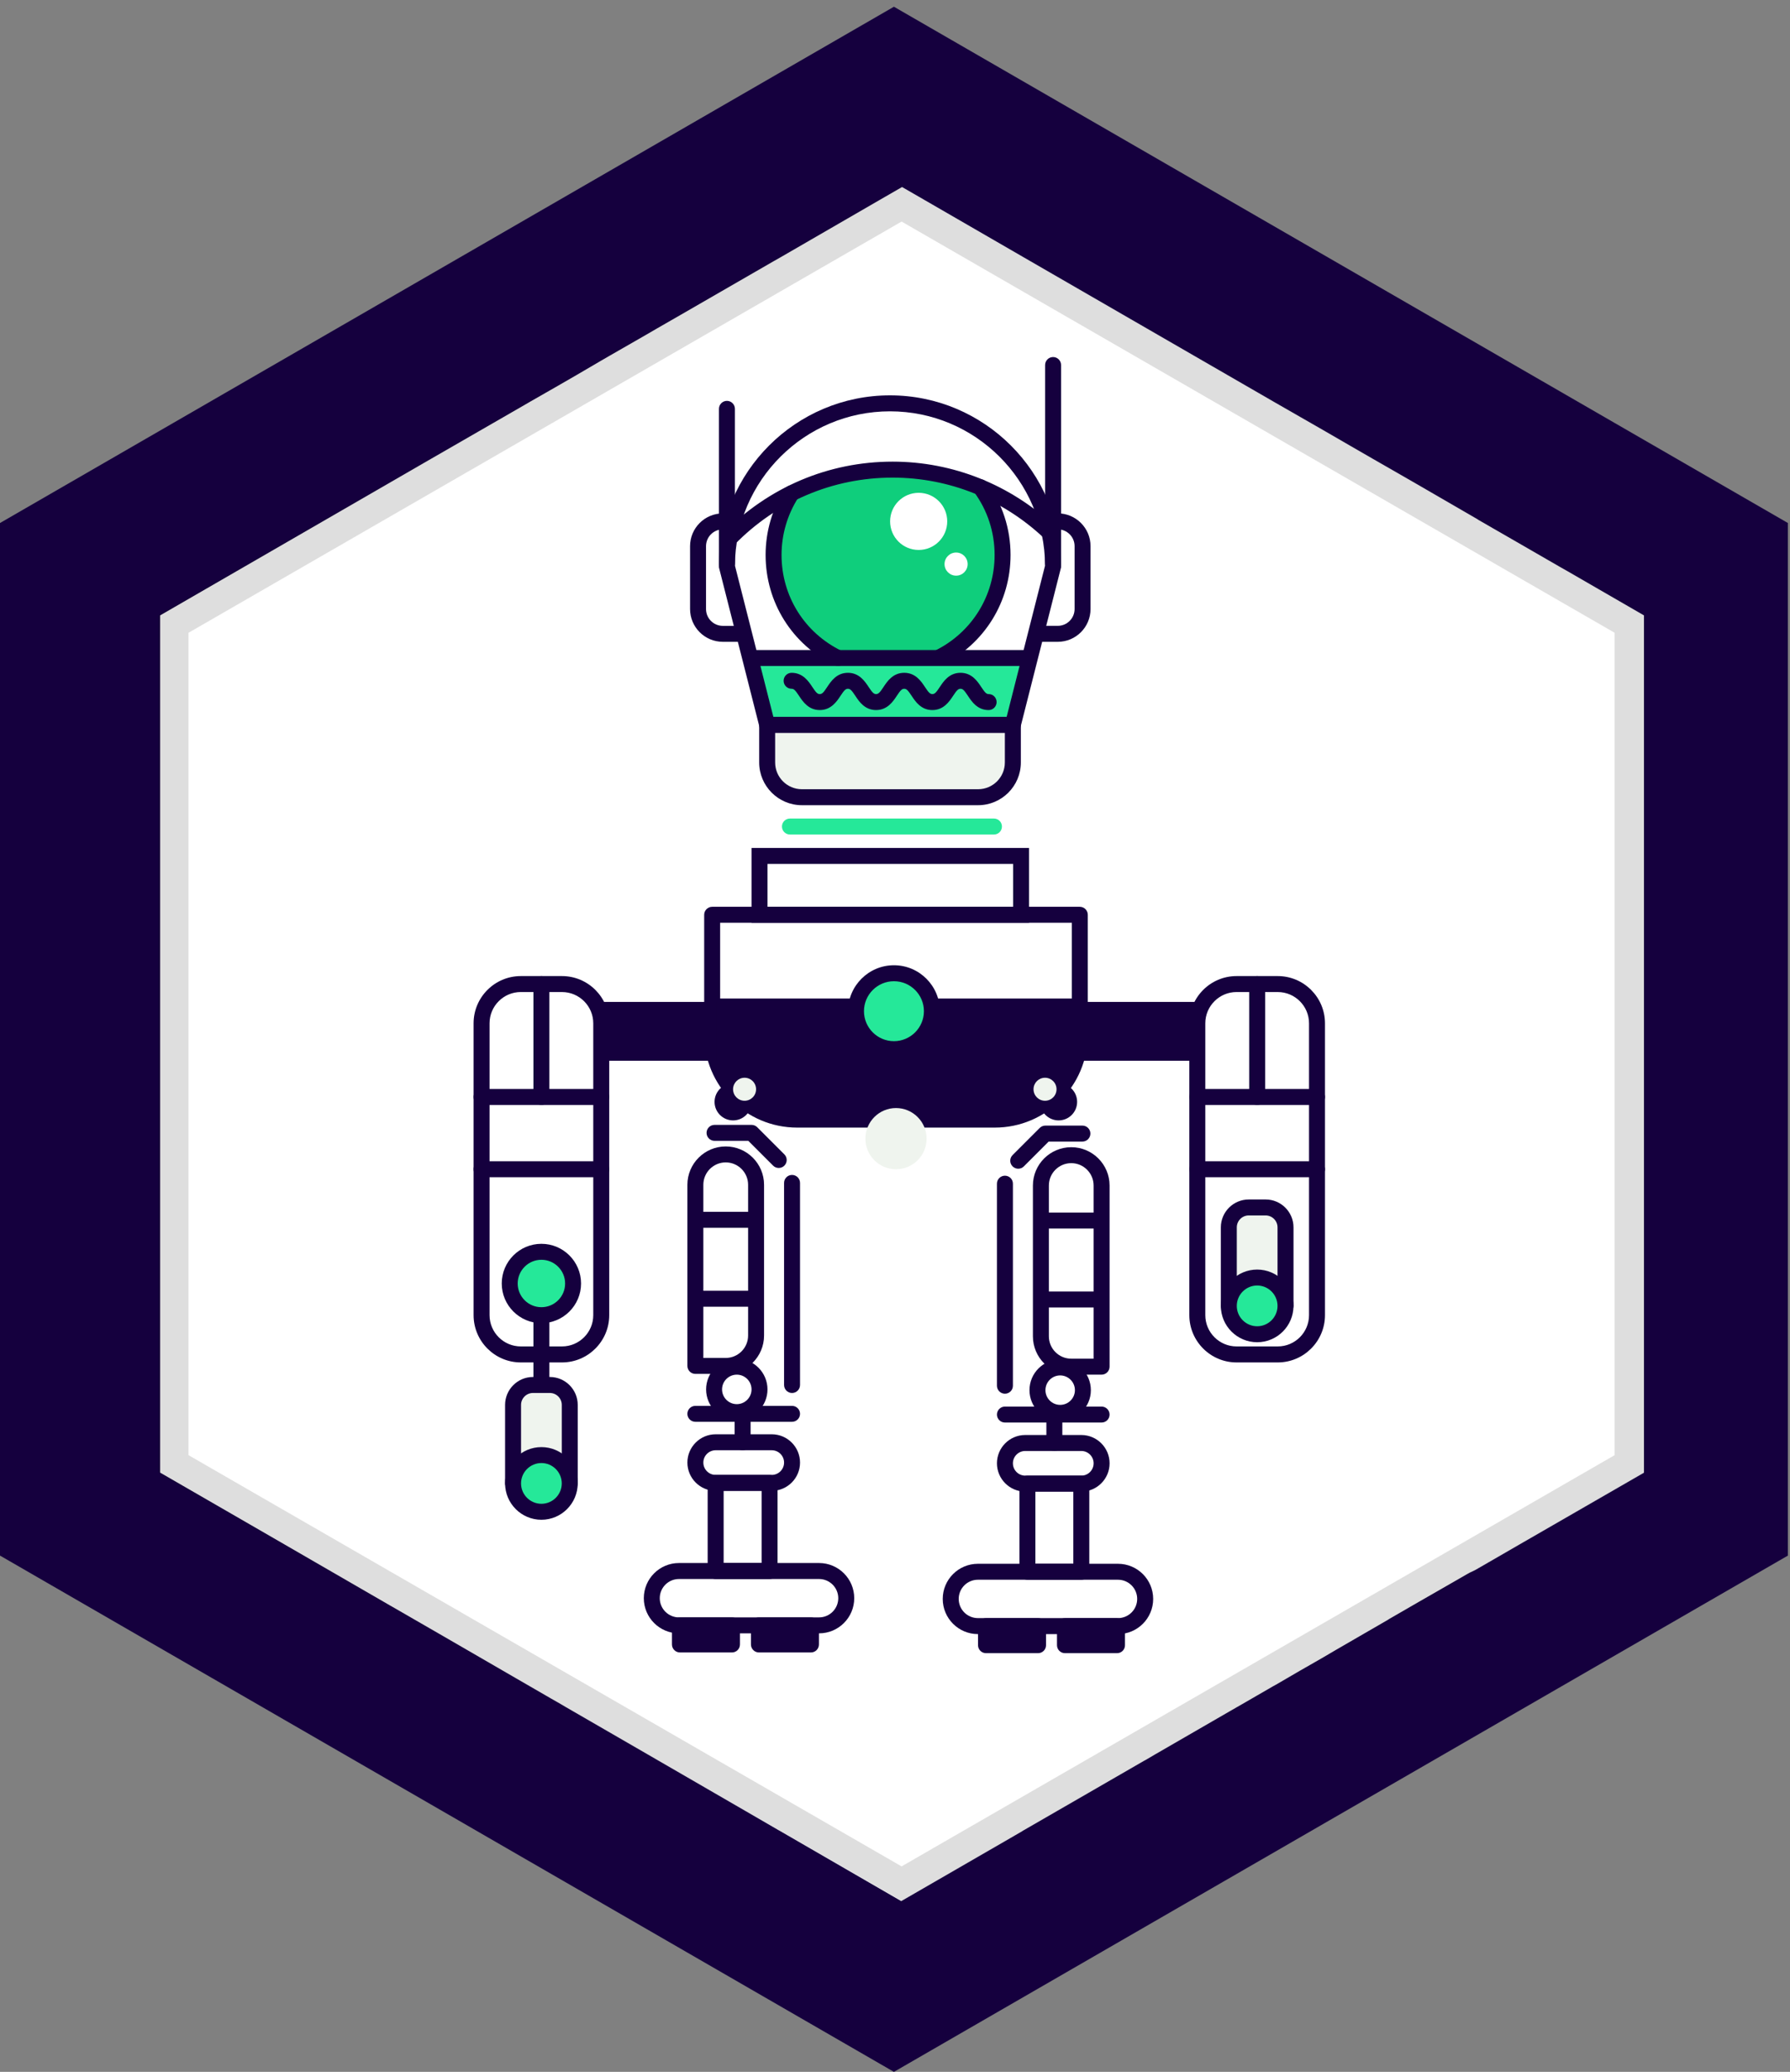 <?xml version="1.0" encoding="utf-8"?>
<!-- Generator: Adobe Illustrator 16.0.0, SVG Export Plug-In . SVG Version: 6.00 Build 0)  -->
<!DOCTYPE svg PUBLIC "-//W3C//DTD SVG 1.1//EN" "http://www.w3.org/Graphics/SVG/1.1/DTD/svg11.dtd">
<svg version="1.1" xmlns="http://www.w3.org/2000/svg" xmlns:xlink="http://www.w3.org/1999/xlink" x="0px" y="0px"
	 width="110.979px" height="128.417px" viewBox="0 0 110.979 128.417" enable-background="new 0 0 110.979 128.417"
	 xml:space="preserve">
<rect x="0" y="0" width="110.979" height="128.417" fill="#808080" stroke="none"/>
<g id="Layer_1">
</g>
<g id="Layer_4">
	<g id="Layer_63">
		<polygon fill="#15003E" points="110.849,96.417 55.423,128.417 0,96.417 0,32.417 55.423,0.417 110.849,32.417 		"/>
		<polygon fill="#FFFFFF" points="101.926,38.143 101.926,91.274 101.917,91.284 100.497,92.103 94.216,95.723 91.497,97.293 
			91.256,97.414 91.126,97.473 91.016,97.534 87.986,99.274 86.117,100.353 86.077,100.383 82.827,102.263 81.957,102.774 
			80.577,103.564 79.117,104.414 78.936,104.513 78.917,104.524 77.207,105.513 76.247,106.064 71.626,108.734 70.997,109.103 
			70.936,109.133 67.436,111.154 63.396,113.484 63.386,113.494 62.957,113.744 55.876,117.833 48.306,113.454 48.266,113.433 
			46.197,112.234 40.836,109.133 40.146,108.734 35.056,105.793 34.667,105.564 34.176,105.284 33.846,105.093 31.997,104.024 
			31.426,103.694 29.716,102.704 27.207,101.253 24.296,99.574 24.207,99.524 19.537,96.824 17.426,95.603 9.926,91.274 
			9.926,38.143 24.256,29.864 26.247,28.713 31.176,25.874 32.756,24.963 32.926,24.864 34.586,23.914 35.747,23.244 37.287,22.343 
			37.806,22.043 40.086,20.734 40.776,20.333 42.236,19.494 47.957,16.194 48.417,15.933 54.486,12.423 55.926,11.593 
			56.986,12.204 63.476,15.954 78.006,24.343 79.046,24.944 81.346,26.263 82.216,26.763 83.736,27.643 85.106,28.433 
			85.907,28.893 85.997,28.944 87.806,29.984 91.586,32.173 91.626,32.194 91.626,32.204 91.886,32.353 92.546,32.734 
			94.006,33.574 95.947,34.694 96.726,35.143 97.167,35.393 99.106,36.513 		"/>
	</g>
	<g id="Layer_2_6_">
		<g id="Layer_16_5_">
			<path opacity="0.13" enable-background="new    " d="M9.826,38.141v53.121l46.072,26.559l46.074-26.559V38.141L55.898,11.58
				L9.826,38.141z M100.107,39.221v50.971l-44.209,25.489L11.687,90.192V39.221l44.211-25.489L100.107,39.221z"/>
		</g>
	</g>
	<g>
		<line fill="#25E899" x1="33.567" y1="67.992" x2="33.567" y2="60.992"/>
	</g>
	<g>
		<path fill="#15003E" d="M33.567,68.486c-0.273,0-0.495-0.221-0.495-0.494v-7c0-0.273,0.221-0.494,0.495-0.494
			c0.272,0,0.494,0.221,0.494,0.494v7C34.061,68.265,33.839,68.486,33.567,68.486z"/>
	</g>
	<g>
		<line fill="#15003E" x1="33.567" y1="85.843" x2="33.567" y2="79.552"/>
	</g>
	<g>
		<path fill="#15003E" d="M33.567,86.339c-0.273,0-0.495-0.223-0.495-0.496v-6.291c0-0.273,0.221-0.494,0.495-0.494
			c0.272,0,0.494,0.221,0.494,0.494v6.291C34.061,86.117,33.839,86.339,33.567,86.339z"/>
	</g>
	<g>
		<line fill="#25E899" x1="44.154" y1="62.385" x2="66.948" y2="62.385"/>
	</g>
	<g>
		<rect x="44.154" y="61.89" fill="#15003E" width="22.794" height="0.989"/>
	</g>
	<g>
		<polygon fill="#15003E" points="44.154,62.385 44.401,65.726 46.659,68.777 48.638,68.964 55.881,69.671 63.306,69.138 
			65.796,67.412 66.948,64.127 66.454,62.385 		"/>
	</g>
	<g>
		<path fill="#15003E" d="M61.679,69.89H49.422c-3.177,0-5.763-2.586-5.763-5.763v-7.428c0-0.273,0.221-0.495,0.495-0.495h22.794
			c0.272,0,0.494,0.222,0.494,0.495v7.428C67.442,67.304,64.857,69.89,61.679,69.89z M44.648,57.193v6.934
			c0,2.632,2.142,4.773,4.774,4.773h12.257c2.633,0,4.774-2.141,4.774-4.773v-6.934H44.648z"/>
	</g>
	<g>
		<path fill="#25E899" d="M57.778,62.676c0-1.3-1.054-2.354-2.354-2.354s-2.354,1.054-2.354,2.354s1.054,2.353,2.354,2.353
			S57.778,63.976,57.778,62.676"/>
	</g>
	<g>
		<path fill="#15003E" d="M55.424,65.525c-1.57,0-2.848-1.279-2.848-2.849s1.278-2.849,2.848-2.849s2.848,1.278,2.848,2.849
			S56.995,65.525,55.424,65.525z M55.424,60.817c-1.024,0-1.858,0.834-1.858,1.858s0.834,1.858,1.858,1.858s1.858-0.834,1.858-1.858
			S56.449,60.817,55.424,60.817z"/>
	</g>
	<g>
		<path fill="#15003E" d="M46.599,68.296c0-0.635-0.514-1.148-1.148-1.148s-1.149,0.514-1.149,1.148s0.515,1.148,1.149,1.148
			S46.599,68.931,46.599,68.296"/>
	</g>
	<g>
		<path fill="#15003E" d="M66.781,68.296c0-0.635-0.514-1.148-1.148-1.148s-1.149,0.514-1.149,1.148s0.515,1.148,1.149,1.148
			S66.781,68.931,66.781,68.296"/>
	</g>
	<g>
		<path fill="#EFF4EE" d="M57.448,70.576c0-1.047-0.85-1.898-1.897-1.898s-1.896,0.852-1.896,1.898s0.849,1.895,1.896,1.895
			S57.448,71.623,57.448,70.576"/>
	</g>
	<g>
		<path fill="#EFF4EE" d="M65.504,67.513c0-0.395-0.319-0.713-0.713-0.713c-0.395,0-0.713,0.318-0.713,0.713
			s0.318,0.713,0.713,0.713C65.185,68.226,65.504,67.908,65.504,67.513"/>
	</g>
	<g>
		<path fill="#EFF4EE" d="M46.876,67.513c0-0.395-0.319-0.713-0.713-0.713c-0.394,0-0.713,0.318-0.713,0.713
			s0.319,0.713,0.713,0.713C46.557,68.226,46.876,67.908,46.876,67.513"/>
	</g>
	<g>
		<path fill="#15003E" d="M44.994,85.156h-1.881c-0.273,0-0.495-0.221-0.495-0.494V73.435c0-1.311,1.066-2.377,2.376-2.377
			c1.311,0,2.377,1.066,2.377,2.377v9.344C47.371,84.089,46.304,85.156,44.994,85.156z M43.607,84.167h1.387
			c0.765,0,1.388-0.623,1.388-1.389v-9.344c0-0.766-0.623-1.387-1.388-1.387s-1.387,0.621-1.387,1.387V84.167z"/>
	</g>
	<g>
		<path fill="#15003E" d="M49.106,86.339c-0.273,0-0.494-0.223-0.494-0.496V73.318c0-0.273,0.221-0.494,0.494-0.494
			c0.273,0,0.495,0.221,0.495,0.494v12.525C49.601,86.117,49.379,86.339,49.106,86.339z"/>
	</g>
	<g>
		<path fill="#15003E" d="M47.848,92.404h-3.477c-0.966,0-1.753-0.785-1.753-1.752s0.787-1.754,1.753-1.754h3.477
			c0.967,0,1.753,0.787,1.753,1.754S48.815,92.404,47.848,92.404z M44.371,89.888c-0.421,0-0.764,0.342-0.764,0.764
			c0,0.42,0.342,0.764,0.764,0.764h3.477c0.421,0,0.764-0.344,0.764-0.764c0-0.422-0.343-0.764-0.764-0.764H44.371z"/>
	</g>
	<g>
		<path fill="#15003E" d="M50.783,101.236h-8.689c-1.201,0-2.178-0.977-2.178-2.178c0-1.203,0.977-2.18,2.178-2.18h8.689
			c1.202,0,2.179,0.977,2.179,2.18C52.962,100.259,51.985,101.236,50.783,101.236z M42.094,97.869c-0.656,0-1.189,0.533-1.189,1.189
			s0.534,1.189,1.189,1.189h8.689c0.656,0,1.189-0.533,1.189-1.189s-0.534-1.189-1.189-1.189H42.094z"/>
	</g>
	<g>
		<path fill="#15003E" d="M47.712,97.869h-3.342c-0.273,0-0.495-0.223-0.495-0.496V91.91c0-0.273,0.222-0.494,0.495-0.494h3.342
			c0.273,0,0.495,0.221,0.495,0.494v5.463C48.208,97.646,47.986,97.869,47.712,97.869z M44.865,96.878h2.354v-4.475h-2.354V96.878z"
			/>
	</g>
	<g>
		<path fill="#15003E" d="M49.106,88.125h-5.994c-0.273,0-0.495-0.221-0.495-0.494s0.222-0.494,0.495-0.494h5.994
			c0.273,0,0.495,0.221,0.495,0.494S49.379,88.125,49.106,88.125z"/>
	</g>
	<g>
		<rect x="42.156" y="100.742" fill="#15003E" width="3.227" height="1.184"/>
	</g>
	<g>
		<path fill="#15003E" d="M45.382,102.421h-3.227c-0.272,0-0.494-0.223-0.494-0.496v-1.184c0-0.273,0.222-0.494,0.494-0.494h3.227
			c0.272,0,0.495,0.221,0.495,0.494v1.184C45.877,102.199,45.655,102.421,45.382,102.421z M42.651,101.431h2.236v-0.195h-2.236
			V101.431z"/>
	</g>
	<g>
		<rect x="47.053" y="100.742" fill="#15003E" width="3.225" height="1.184"/>
	</g>
	<g>
		<path fill="#15003E" d="M50.278,102.421h-3.225c-0.273,0-0.495-0.223-0.495-0.496v-1.184c0-0.273,0.222-0.494,0.495-0.494h3.225
			c0.273,0,0.495,0.221,0.495,0.494v1.184C50.773,102.199,50.552,102.421,50.278,102.421z M47.548,101.431h2.236v-0.195h-2.236
			V101.431z"/>
	</g>
	<g>
		<line fill="#15003E" x1="43.112" y1="80.498" x2="46.876" y2="80.498"/>
	</g>
	<g>
		<rect x="43.112" y="80.003" fill="#15003E" width="3.764" height="0.99"/>
	</g>
	<g>
		<line fill="#15003E" x1="43.112" y1="75.607" x2="46.876" y2="75.607"/>
	</g>
	<g>
		<rect x="43.112" y="75.111" fill="#15003E" width="3.764" height="0.99"/>
	</g>
	<g>
		<path fill="#15003E" d="M45.681,88.021c-1.049,0-1.903-0.855-1.903-1.904s0.854-1.902,1.903-1.902s1.903,0.854,1.903,1.902
			S46.73,88.021,45.681,88.021z M45.681,85.203c-0.504,0-0.914,0.41-0.914,0.914s0.41,0.914,0.914,0.914
			c0.504,0,0.914-0.41,0.914-0.914S46.185,85.203,45.681,85.203z"/>
	</g>
	<g>
		<path fill="#15003E" d="M46.042,89.888c-0.273,0-0.495-0.223-0.495-0.496V87.63c0-0.273,0.222-0.494,0.495-0.494
			s0.495,0.221,0.495,0.494v1.762C46.537,89.666,46.315,89.888,46.042,89.888z"/>
	</g>
	<g>
		<path fill="#15003E" d="M48.28,72.392c-0.126,0-0.252-0.047-0.349-0.145l-1.538-1.537h-2.093c-0.272,0-0.494-0.221-0.494-0.494
			s0.222-0.494,0.494-0.494h2.298c0.131,0,0.257,0.051,0.35,0.145l1.682,1.682c0.193,0.193,0.193,0.506,0,0.699
			C48.534,72.345,48.407,72.392,48.28,72.392z"/>
	</g>
	<g>
		<path fill="#15003E" d="M68.298,85.203h-1.881c-1.311,0-2.377-1.066-2.377-2.377V73.48c0-1.311,1.066-2.375,2.377-2.375
			c1.31,0,2.376,1.064,2.376,2.375v11.227C68.793,84.98,68.572,85.203,68.298,85.203z M66.417,72.093
			c-0.766,0-1.388,0.623-1.388,1.387v9.346c0,0.764,0.622,1.387,1.388,1.387h1.386V73.48C67.803,72.716,67.182,72.093,66.417,72.093
			z"/>
	</g>
	<g>
		<path fill="#15003E" d="M62.305,86.384c-0.273,0-0.495-0.221-0.495-0.494V73.365c0-0.273,0.222-0.494,0.495-0.494
			s0.495,0.221,0.495,0.494V85.89C62.8,86.164,62.579,86.384,62.305,86.384z"/>
	</g>
	<g>
		<path fill="#15003E" d="M67.041,92.451h-3.478c-0.967,0-1.753-0.787-1.753-1.754s0.786-1.754,1.753-1.754h3.478
			c0.966,0,1.753,0.787,1.753,1.754S68.006,92.451,67.041,92.451z M63.563,89.933c-0.421,0-0.763,0.344-0.763,0.764
			c0,0.422,0.342,0.764,0.763,0.764h3.478c0.421,0,0.763-0.342,0.763-0.764c0-0.42-0.342-0.764-0.763-0.764H63.563z"/>
	</g>
	<g>
		<path fill="#15003E" d="M69.317,101.283h-8.688c-1.202,0-2.18-0.977-2.18-2.18c0-1.201,0.978-2.178,2.18-2.178h8.688
			c1.201,0,2.179,0.977,2.179,2.178C71.496,100.306,70.518,101.283,69.317,101.283z M60.628,97.914
			c-0.656,0-1.189,0.533-1.189,1.189s0.533,1.189,1.189,1.189h8.688c0.656,0,1.189-0.533,1.189-1.189s-0.533-1.189-1.189-1.189
			H60.628z"/>
	</g>
	<g>
		<path fill="#15003E" d="M67.041,97.914h-3.342c-0.273,0-0.495-0.221-0.495-0.494v-5.465c0-0.273,0.222-0.494,0.495-0.494h3.342
			c0.273,0,0.495,0.221,0.495,0.494v5.465C67.536,97.693,67.314,97.914,67.041,97.914z M64.193,96.925h2.353v-4.475h-2.353V96.925z"
			/>
	</g>
	<g>
		<path fill="#15003E" d="M68.298,88.171h-5.993c-0.273,0-0.495-0.223-0.495-0.494c0-0.273,0.222-0.496,0.495-0.496h5.993
			c0.273,0,0.495,0.223,0.495,0.496C68.793,87.949,68.572,88.171,68.298,88.171z"/>
	</g>
	<g>
		<rect x="66.029" y="100.787" fill="#15003E" width="3.226" height="1.186"/>
	</g>
	<g>
		<path fill="#15003E" d="M69.254,102.466h-3.226c-0.273,0-0.495-0.221-0.495-0.494v-1.186c0-0.271,0.222-0.494,0.495-0.494h3.226
			c0.273,0,0.494,0.223,0.494,0.494v1.186C69.749,102.246,69.528,102.466,69.254,102.466z M66.524,101.478h2.236v-0.195h-2.236
			V101.478z"/>
	</g>
	<g>
		<rect x="61.132" y="100.787" fill="#15003E" width="3.226" height="1.186"/>
	</g>
	<g>
		<path fill="#15003E" d="M64.358,102.466h-3.226c-0.273,0-0.495-0.221-0.495-0.494v-1.186c0-0.271,0.222-0.494,0.495-0.494h3.226
			c0.273,0,0.495,0.223,0.495,0.494v1.186C64.853,102.246,64.631,102.466,64.358,102.466z M61.626,101.478h2.236v-0.195h-2.236
			V101.478z"/>
	</g>
	<g>
		<line fill="#15003E" x1="68.298" y1="80.544" x2="64.536" y2="80.544"/>
	</g>
	<g>
		<rect x="64.536" y="80.05" fill="#15003E" width="3.763" height="0.988"/>
	</g>
	<g>
		<line fill="#15003E" x1="68.298" y1="75.652" x2="64.536" y2="75.652"/>
	</g>
	<g>
		<rect x="64.536" y="75.158" fill="#15003E" width="3.763" height="0.988"/>
	</g>
	<g>
		<path fill="#15003E" d="M65.73,88.066c-1.05,0-1.903-0.854-1.903-1.902c0-1.051,0.854-1.904,1.903-1.904s1.903,0.854,1.903,1.904
			C67.633,87.212,66.78,88.066,65.73,88.066z M65.73,85.25c-0.504,0-0.913,0.41-0.913,0.914c0,0.502,0.409,0.912,0.913,0.912
			s0.914-0.41,0.914-0.912C66.644,85.66,66.234,85.25,65.73,85.25z"/>
	</g>
	<g>
		<path fill="#15003E" d="M65.37,89.933c-0.273,0-0.495-0.221-0.495-0.494v-1.762c0-0.273,0.222-0.496,0.495-0.496
			s0.494,0.223,0.494,0.496v1.762C65.864,89.712,65.643,89.933,65.37,89.933z"/>
	</g>
	<g>
		<path fill="#15003E" d="M63.129,72.439c-0.126,0-0.252-0.049-0.349-0.145c-0.194-0.193-0.194-0.508,0-0.701l1.682-1.682
			c0.093-0.092,0.218-0.145,0.35-0.145h2.298c0.272,0,0.494,0.221,0.494,0.494s-0.222,0.496-0.494,0.496h-2.093l-1.538,1.537
			C63.383,72.39,63.256,72.439,63.129,72.439z"/>
	</g>
	<g>
		<path fill="#15003E" d="M34.843,84.445H32.29c-1.615,0-2.928-1.314-2.928-2.93V63.426c0-1.614,1.313-2.928,2.928-2.928h2.553
			c1.615,0,2.929,1.313,2.929,2.928v18.089C37.771,83.13,36.458,84.445,34.843,84.445z M32.29,61.487
			c-1.069,0-1.938,0.87-1.938,1.938v18.089c0,1.07,0.869,1.939,1.938,1.939h2.553c1.07,0,1.939-0.869,1.939-1.939V63.426
			c0-1.068-0.87-1.938-1.939-1.938H32.29z"/>
	</g>
	<g>
		<path fill="#25E899" d="M35.532,79.552c0-1.086-0.88-1.965-1.965-1.965c-1.085,0-1.965,0.879-1.965,1.965
			c0,1.084,0.88,1.965,1.965,1.965C34.651,81.517,35.532,80.636,35.532,79.552"/>
	</g>
	<g>
		<path fill="#15003E" d="M33.567,82.011c-1.356,0-2.459-1.104-2.459-2.459c0-1.357,1.103-2.459,2.459-2.459
			c1.355,0,2.458,1.102,2.458,2.459C36.025,80.908,34.922,82.011,33.567,82.011z M33.567,78.082c-0.811,0-1.47,0.66-1.47,1.471
			s0.659,1.469,1.47,1.469c0.811,0,1.47-0.658,1.47-1.469S34.377,78.082,33.567,78.082z"/>
	</g>
	<g>
		<path fill="#15003E" d="M37.276,68.486h-7.419c-0.273,0-0.495-0.221-0.495-0.494s0.222-0.496,0.495-0.496h7.419
			c0.273,0,0.495,0.223,0.495,0.496S37.55,68.486,37.276,68.486z"/>
	</g>
	<g>
		<path fill="#15003E" d="M37.276,72.966h-7.419c-0.273,0-0.495-0.223-0.495-0.496c0-0.271,0.222-0.494,0.495-0.494h7.419
			c0.273,0,0.495,0.223,0.495,0.494C37.771,72.744,37.55,72.966,37.276,72.966z"/>
	</g>
	<g>
		<rect x="37.276" y="62.1" fill="#15003E" width="7.141" height="3.648"/>
	</g>
	<g>
		<path fill="#EFF4EE" d="M31.81,91.943v-4.867c0-0.682,0.552-1.232,1.233-1.232h1.048c0.681,0,1.233,0.551,1.233,1.232v4.867"/>
	</g>
	<g>
		<path fill="#15003E" d="M35.324,92.439c-0.273,0-0.494-0.223-0.494-0.496v-4.867c0-0.406-0.333-0.738-0.739-0.738h-1.048
			c-0.407,0-0.738,0.332-0.738,0.738v4.867c0,0.273-0.222,0.496-0.495,0.496s-0.495-0.223-0.495-0.496v-4.867
			c0-0.951,0.775-1.729,1.728-1.729h1.048c0.953,0,1.728,0.777,1.728,1.729v4.867C35.818,92.216,35.597,92.439,35.324,92.439z"/>
	</g>
	<g>
		<path fill="#25E899" d="M35.324,91.943c0-0.969-0.787-1.756-1.757-1.756c-0.971,0-1.757,0.787-1.757,1.756
			c0,0.971,0.787,1.758,1.757,1.758C34.537,93.701,35.324,92.914,35.324,91.943"/>
	</g>
	<g>
		<path fill="#15003E" d="M33.567,94.197c-1.242,0-2.252-1.012-2.252-2.254c0-1.24,1.01-2.25,2.252-2.25
			c1.242,0,2.251,1.01,2.251,2.25C35.818,93.185,34.809,94.197,33.567,94.197z M33.567,90.681c-0.696,0-1.263,0.566-1.263,1.262
			c0,0.697,0.567,1.264,1.263,1.264c0.695,0,1.262-0.566,1.262-1.264C34.829,91.248,34.262,90.681,33.567,90.681z"/>
	</g>
	<g>
		<path fill="#15003E" d="M79.219,84.445h-2.553c-1.614,0-2.928-1.314-2.928-2.93V63.426c0-1.614,1.313-2.928,2.928-2.928h2.553
			c1.615,0,2.929,1.313,2.929,2.928v18.089C82.148,83.13,80.834,84.445,79.219,84.445z M76.667,61.487
			c-1.069,0-1.939,0.87-1.939,1.938v18.089c0,1.07,0.87,1.939,1.939,1.939h2.553c1.07,0,1.939-0.869,1.939-1.939V63.426
			c0-1.068-0.869-1.938-1.939-1.938H76.667z"/>
	</g>
	<g>
		<path fill="#15003E" d="M81.653,68.486h-7.42c-0.273,0-0.494-0.221-0.494-0.494s0.221-0.496,0.494-0.496h7.42
			c0.273,0,0.495,0.223,0.495,0.496S81.926,68.486,81.653,68.486z"/>
	</g>
	<g>
		<path fill="#15003E" d="M81.653,72.966h-7.42c-0.273,0-0.494-0.223-0.494-0.496c0-0.271,0.221-0.494,0.494-0.494h7.42
			c0.273,0,0.495,0.223,0.495,0.494C82.148,72.744,81.926,72.966,81.653,72.966z"/>
	</g>
	<g>
		<line fill="#25E899" x1="77.943" y1="67.992" x2="77.943" y2="60.992"/>
	</g>
	<g>
		<path fill="#15003E" d="M77.943,68.486c-0.272,0-0.494-0.221-0.494-0.494v-7c0-0.273,0.222-0.494,0.494-0.494
			c0.273,0,0.495,0.221,0.495,0.494v7C78.438,68.265,78.216,68.486,77.943,68.486z"/>
	</g>
	<g>
		<rect x="67.092" y="62.1" fill="#15003E" width="7.141" height="3.648"/>
	</g>
	<g>
		<path fill="#EFF4EE" d="M79.7,80.941v-4.867c0-0.682-0.552-1.234-1.232-1.234h-1.048c-0.682,0-1.233,0.553-1.233,1.234v4.867"/>
	</g>
	<g>
		<path fill="#15003E" d="M79.7,81.435c-0.273,0-0.494-0.221-0.494-0.494v-4.867c0-0.408-0.332-0.74-0.738-0.74h-1.048
			c-0.408,0-0.739,0.332-0.739,0.74v4.867c0,0.273-0.222,0.494-0.494,0.494c-0.273,0-0.495-0.221-0.495-0.494v-4.867
			c0-0.953,0.775-1.729,1.729-1.729h1.048c0.953,0,1.728,0.775,1.728,1.729v4.867C80.195,81.214,79.974,81.435,79.7,81.435z"/>
	</g>
	<g>
		<path fill="#25E899" d="M76.186,80.941c0-0.971,0.787-1.758,1.757-1.758c0.971,0,1.757,0.787,1.757,1.758
			s-0.786,1.758-1.757,1.758C76.973,82.699,76.186,81.912,76.186,80.941"/>
	</g>
	<g>
		<path fill="#15003E" d="M77.943,83.193c-1.241,0-2.252-1.01-2.252-2.252s1.011-2.252,2.252-2.252c1.242,0,2.252,1.01,2.252,2.252
			S79.185,83.193,77.943,83.193z M77.943,79.677c-0.695,0-1.263,0.568-1.263,1.264s0.567,1.262,1.263,1.262
			c0.696,0,1.263-0.566,1.263-1.262S78.639,79.677,77.943,79.677z"/>
	</g>
	<g>
		<path fill="#15003E" d="M63.801,57.193H46.594v-4.637h17.207V57.193z M47.584,56.204h15.229v-2.657H47.584V56.204z"/>
	</g>
	<g>
		<path fill="#25E899" d="M61.626,51.724h-12.65c-0.273,0-0.495-0.222-0.495-0.495s0.222-0.495,0.495-0.495h12.65
			c0.272,0,0.494,0.222,0.494,0.495S61.899,51.724,61.626,51.724z"/>
	</g>
	<g>
		<polygon fill="#25E899" points="46.563,40.785 62.462,40.785 63.81,41.299 62.796,44.928 47.564,44.928 		"/>
	</g>
	<g>
		<path fill="#EFF4EE" d="M60.643,49.412H49.716c-1.188,0-2.152-0.963-2.152-2.153v-2.331h15.232v2.331
			C62.796,48.449,61.833,49.412,60.643,49.412"/>
	</g>
	<g>
		<path fill="#15003E" d="M60.643,49.907H49.716c-1.459,0-2.647-1.188-2.647-2.648v-2.826h16.223v2.826
			C63.292,48.72,62.104,49.907,60.643,49.907z M48.058,45.422v1.836c0,0.915,0.744,1.659,1.658,1.659h10.927
			c0.914,0,1.658-0.744,1.658-1.659v-1.836H48.058z"/>
	</g>
	<g>
		<path fill="#0FCE7C" d="M52.387,40.785c-2.392-1.05-4.062-3.439-4.062-6.219c0-1.64,0.582-3.145,1.55-4.318
			c1.245-1.509,9.079-1.585,10.322-0.182c1.062,1.198,1.705,2.773,1.705,4.5c0,2.779-1.669,5.168-4.061,6.218"/>
	</g>
	<g>
		<path fill="#15003E" d="M51.958,41.28c-0.073,0-0.146-0.016-0.217-0.05c-2.636-1.283-4.274-3.901-4.274-6.832
			c0-1.456,0.413-2.87,1.193-4.09c0.148-0.23,0.454-0.297,0.684-0.15c0.229,0.147,0.297,0.454,0.15,0.684
			c-0.679,1.061-1.039,2.291-1.039,3.556c0,2.55,1.425,4.826,3.719,5.942c0.246,0.12,0.348,0.416,0.229,0.662
			C52.318,41.177,52.142,41.28,51.958,41.28z"/>
	</g>
	<g>
		<path fill="#15003E" d="M58.237,41.243c-0.183,0-0.356-0.1-0.443-0.273c-0.122-0.245-0.023-0.542,0.221-0.664
			c2.252-1.128,3.65-3.392,3.65-5.909c0-1.416-0.44-2.766-1.276-3.904c-0.161-0.22-0.114-0.53,0.106-0.691
			c0.22-0.162,0.529-0.115,0.691,0.106c0.961,1.309,1.468,2.861,1.468,4.489c0,2.894-1.608,5.497-4.196,6.793
			C58.387,41.227,58.311,41.243,58.237,41.243z"/>
	</g>
	<g>
		<path fill="#15003E" d="M63.181,45.422H47.179l-2.604-10.25v-0.063c0-5.847,4.757-10.605,10.605-10.605
			c5.848,0,10.605,4.758,10.605,10.605v0.063l-0.017,0.06L63.181,45.422z M47.948,44.433h14.463l2.384-9.384
			c-0.032-5.274-4.333-9.555-9.615-9.555c-5.282,0-9.583,4.28-9.616,9.555L47.948,44.433z"/>
	</g>
	<g>
		<path fill="#15003E" d="M45.069,35.458c-0.273,0-0.494-0.221-0.494-0.494v-9.623c0-0.273,0.221-0.495,0.494-0.495
			c0.273,0,0.495,0.222,0.495,0.495v9.623C45.564,35.237,45.343,35.458,45.069,35.458z"/>
	</g>
	<g>
		<path fill="#15003E" d="M65.291,35.458c-0.273,0-0.495-0.221-0.495-0.494V22.625c0-0.273,0.222-0.495,0.495-0.495
			s0.495,0.222,0.495,0.495v12.339C65.786,35.237,65.564,35.458,65.291,35.458z"/>
	</g>
	<g>
		<path fill="#15003E" d="M45.857,39.78h-1.043c-1.119,0-2.03-0.911-2.03-2.03v-3.899c0-1.119,0.911-2.03,2.03-2.03h0.442
			c0.273,0,0.495,0.222,0.495,0.495s-0.222,0.495-0.495,0.495h-0.442c-0.574,0-1.041,0.467-1.041,1.041v3.899
			c0,0.574,0.467,1.041,1.041,1.041h1.043c0.273,0,0.495,0.221,0.495,0.495S46.13,39.78,45.857,39.78z"/>
	</g>
	<g>
		<path fill="#15003E" d="M65.583,39.78h-1.044c-0.273,0-0.495-0.221-0.495-0.495s0.222-0.495,0.495-0.495h1.044
			c0.573,0,1.041-0.467,1.041-1.041v-3.899c0-0.574-0.468-1.041-1.041-1.041H65.14c-0.273,0-0.495-0.222-0.495-0.495
			s0.222-0.495,0.495-0.495h0.442c1.12,0,2.03,0.911,2.03,2.03v3.899C67.613,38.869,66.703,39.78,65.583,39.78z"/>
	</g>
	<g>
		<path fill="#15003E" d="M45.178,33.914c-0.124,0-0.249-0.047-0.346-0.141c-0.195-0.191-0.199-0.504-0.008-0.7
			c2.809-2.876,6.543-4.46,10.516-4.46c3.742,0,7.317,1.428,10.067,4.02c0.199,0.187,0.208,0.5,0.021,0.699
			c-0.188,0.198-0.501,0.208-0.7,0.021c-2.565-2.418-5.9-3.75-9.389-3.75c-3.705,0-7.188,1.478-9.808,4.162
			C45.435,33.863,45.307,33.914,45.178,33.914z"/>
	</g>
	<g>
		<path fill="#15003E" d="M63.81,41.279H46.563c-0.273,0-0.495-0.221-0.495-0.495c0-0.273,0.221-0.494,0.495-0.494H63.81
			c0.273,0,0.495,0.221,0.495,0.494C64.305,41.058,64.083,41.279,63.81,41.279z"/>
	</g>
	<g>
		<path fill="#FFFFFF" d="M58.728,32.316c0,0.978-0.793,1.771-1.771,1.771c-0.979,0-1.771-0.793-1.771-1.771
			s0.792-1.771,1.771-1.771C57.935,30.545,58.728,31.338,58.728,32.316"/>
	</g>
	<g>
		<path fill="#FFFFFF" d="M59.994,34.964c0,0.396-0.32,0.716-0.716,0.716s-0.717-0.32-0.717-0.716s0.321-0.717,0.717-0.717
			S59.994,34.568,59.994,34.964"/>
	</g>
	<g>
		<path fill="#15003E" d="M61.295,44.011c-0.701,0-1.053-0.531-1.284-0.882c-0.221-0.333-0.313-0.438-0.46-0.438
			s-0.239,0.104-0.46,0.438c-0.232,0.351-0.583,0.882-1.285,0.882s-1.054-0.531-1.285-0.882c-0.221-0.333-0.313-0.438-0.46-0.438
			s-0.239,0.104-0.46,0.438c-0.232,0.351-0.584,0.881-1.286,0.881s-1.053-0.531-1.285-0.881c-0.221-0.334-0.313-0.438-0.459-0.438
			c-0.148,0-0.24,0.104-0.46,0.438c-0.232,0.351-0.584,0.881-1.286,0.881c-0.703,0-1.054-0.531-1.286-0.881
			c-0.221-0.334-0.313-0.438-0.46-0.438c-0.273,0-0.495-0.221-0.495-0.495c0-0.273,0.221-0.495,0.495-0.495
			c0.702,0,1.054,0.53,1.286,0.881c0.221,0.333,0.313,0.438,0.46,0.438s0.24-0.104,0.46-0.438c0.232-0.351,0.584-0.881,1.286-0.881
			s1.052,0.53,1.285,0.881c0.221,0.333,0.313,0.438,0.46,0.438c0.147,0,0.24-0.104,0.461-0.438c0.232-0.351,0.583-0.881,1.285-0.881
			s1.053,0.53,1.285,0.881c0.221,0.333,0.313,0.438,0.46,0.438s0.239-0.104,0.46-0.438c0.232-0.351,0.583-0.881,1.285-0.881
			s1.053,0.53,1.285,0.881c0.221,0.333,0.313,0.438,0.459,0.438c0.273,0,0.494,0.222,0.494,0.495
			C61.79,43.789,61.569,44.011,61.295,44.011z"/>
	</g>
</g>
<g id="Layer_3">
</g>
<g id="Layer_2">
</g>
</svg>
